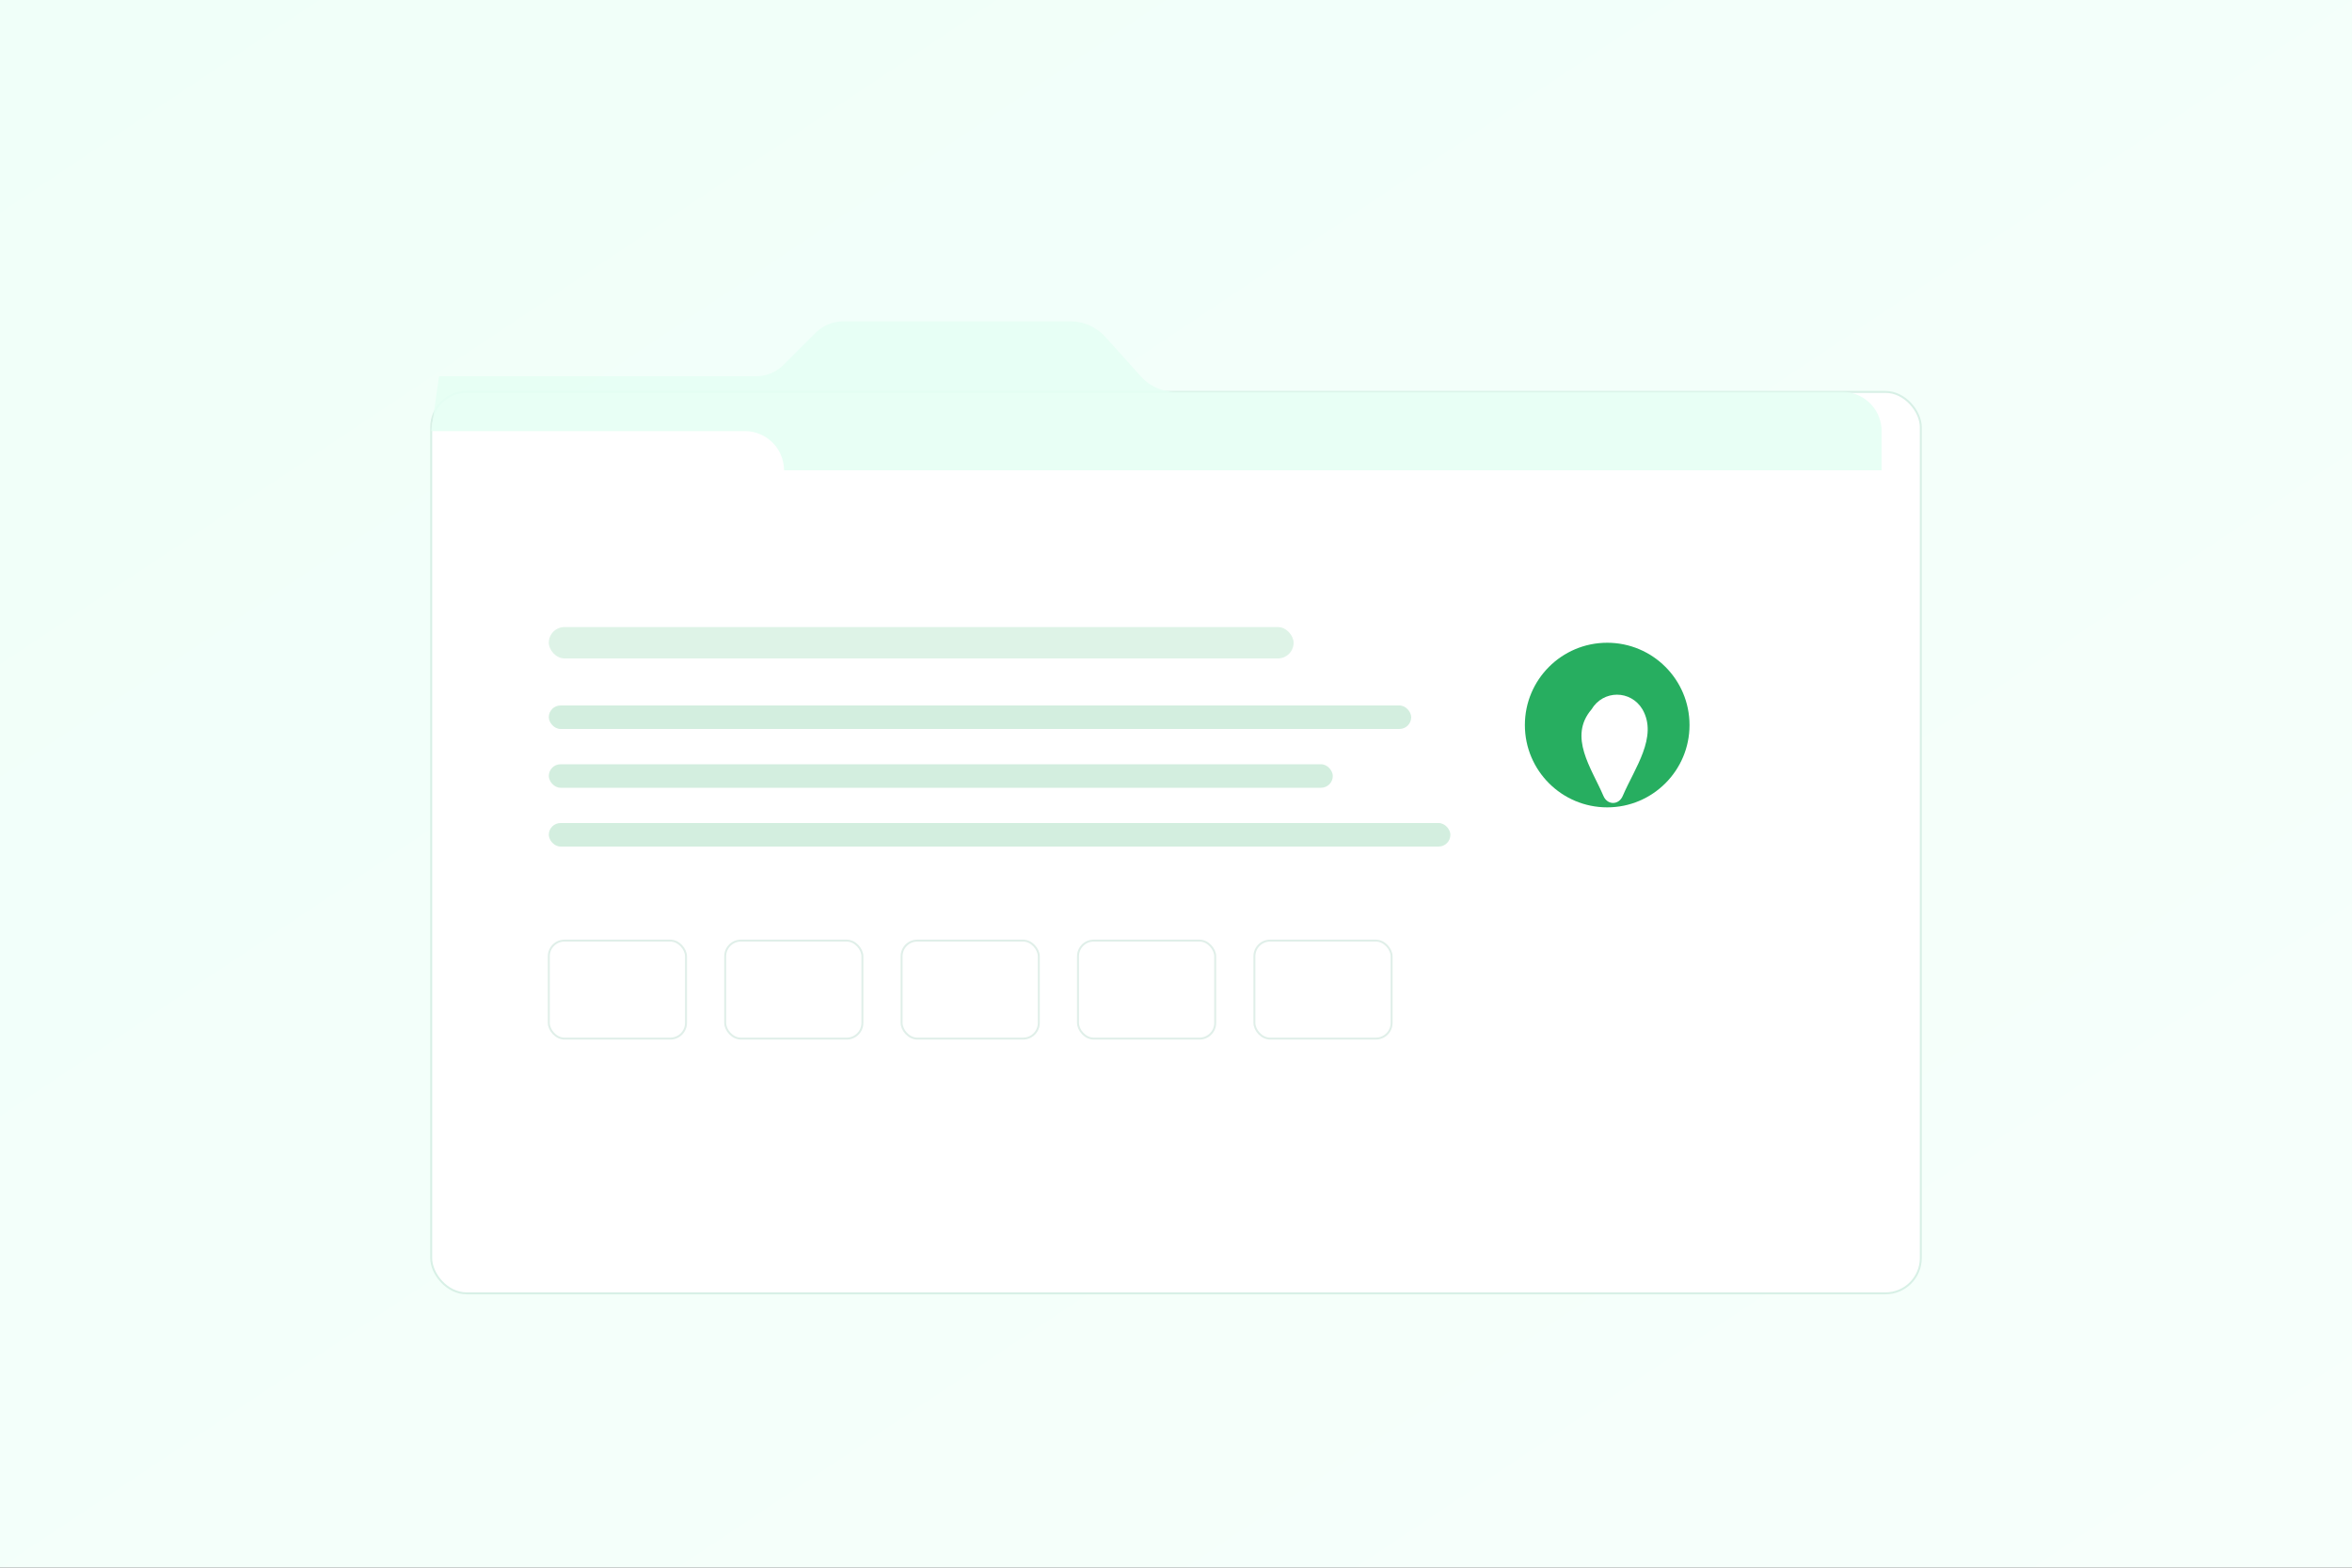 <svg xmlns="http://www.w3.org/2000/svg" width="1200" height="800" viewBox="0 0 1200 800">
  <rect x="0" y="0" width="1200" height="800" fill="#333333" stroke="none"/>
  <defs>
    <linearGradient id="g2" x1="0" y1="0" x2="1" y2="1">
      <stop offset="0%" stop-color="#f0fff9"/>
      <stop offset="100%" stop-color="#f7fffb"/>
    </linearGradient>
  </defs>
  <rect width="1200" height="800" fill="url(#g2)"/>
  <g transform="translate(220,140)">
    <!-- Folder/record -->
    <rect x="0" y="60" width="760" height="460" rx="18" fill="#ffffff" stroke="#d8f0e6"/>
    <path d="M0,80 h160 a20,20 0 0 1 20,20 h560 v-20 a20,20 0 0 0 -20,-20 h-340 a24,24 0 0 1 -18,-8 l-18,-20 a24,24 0 0 0 -18,-8 h-116 a20,20 0 0 0 -14,6 l-16,16 a20,20 0 0 1 -14,6 h-162 z" fill="#e6fff4" opacity="0.9"/>

    <!-- Tooth/medical icon -->
    <g transform="translate(600,230)">
      <circle cx="0" cy="0" r="42" fill="#27ae60"/>
      <path d="M-8,-8 c6,-10 20,-10 26,0 c8,14 -4,30 -10,44 c-2,5 -8,5 -10,0 c-6,-14 -18,-30 -6,-44z" fill="#fff"/>
    </g>

    <!-- Lines representing text -->
    <rect x="60" y="180" width="380" height="16" rx="8" fill="#27ae60" opacity="0.15"/>
    <rect x="60" y="220" width="440" height="12" rx="6" fill="#27ae60" opacity="0.2"/>
    <rect x="60" y="250" width="400" height="12" rx="6" fill="#27ae60" opacity="0.2"/>
    <rect x="60" y="280" width="460" height="12" rx="6" fill="#27ae60" opacity="0.2"/>

    <!-- Odontogram squares -->
    <g transform="translate(60,340)">
      <rect x="0" y="0" width="70" height="50" rx="8" fill="#ffffff" stroke="#e0efe9"/>
      <rect x="90" y="0" width="70" height="50" rx="8" fill="#ffffff" stroke="#e0efe9"/>
      <rect x="180" y="0" width="70" height="50" rx="8" fill="#ffffff" stroke="#e0efe9"/>
      <rect x="270" y="0" width="70" height="50" rx="8" fill="#ffffff" stroke="#e0efe9"/>
      <rect x="360" y="0" width="70" height="50" rx="8" fill="#ffffff" stroke="#e0efe9"/>
    </g>
  </g>
</svg>